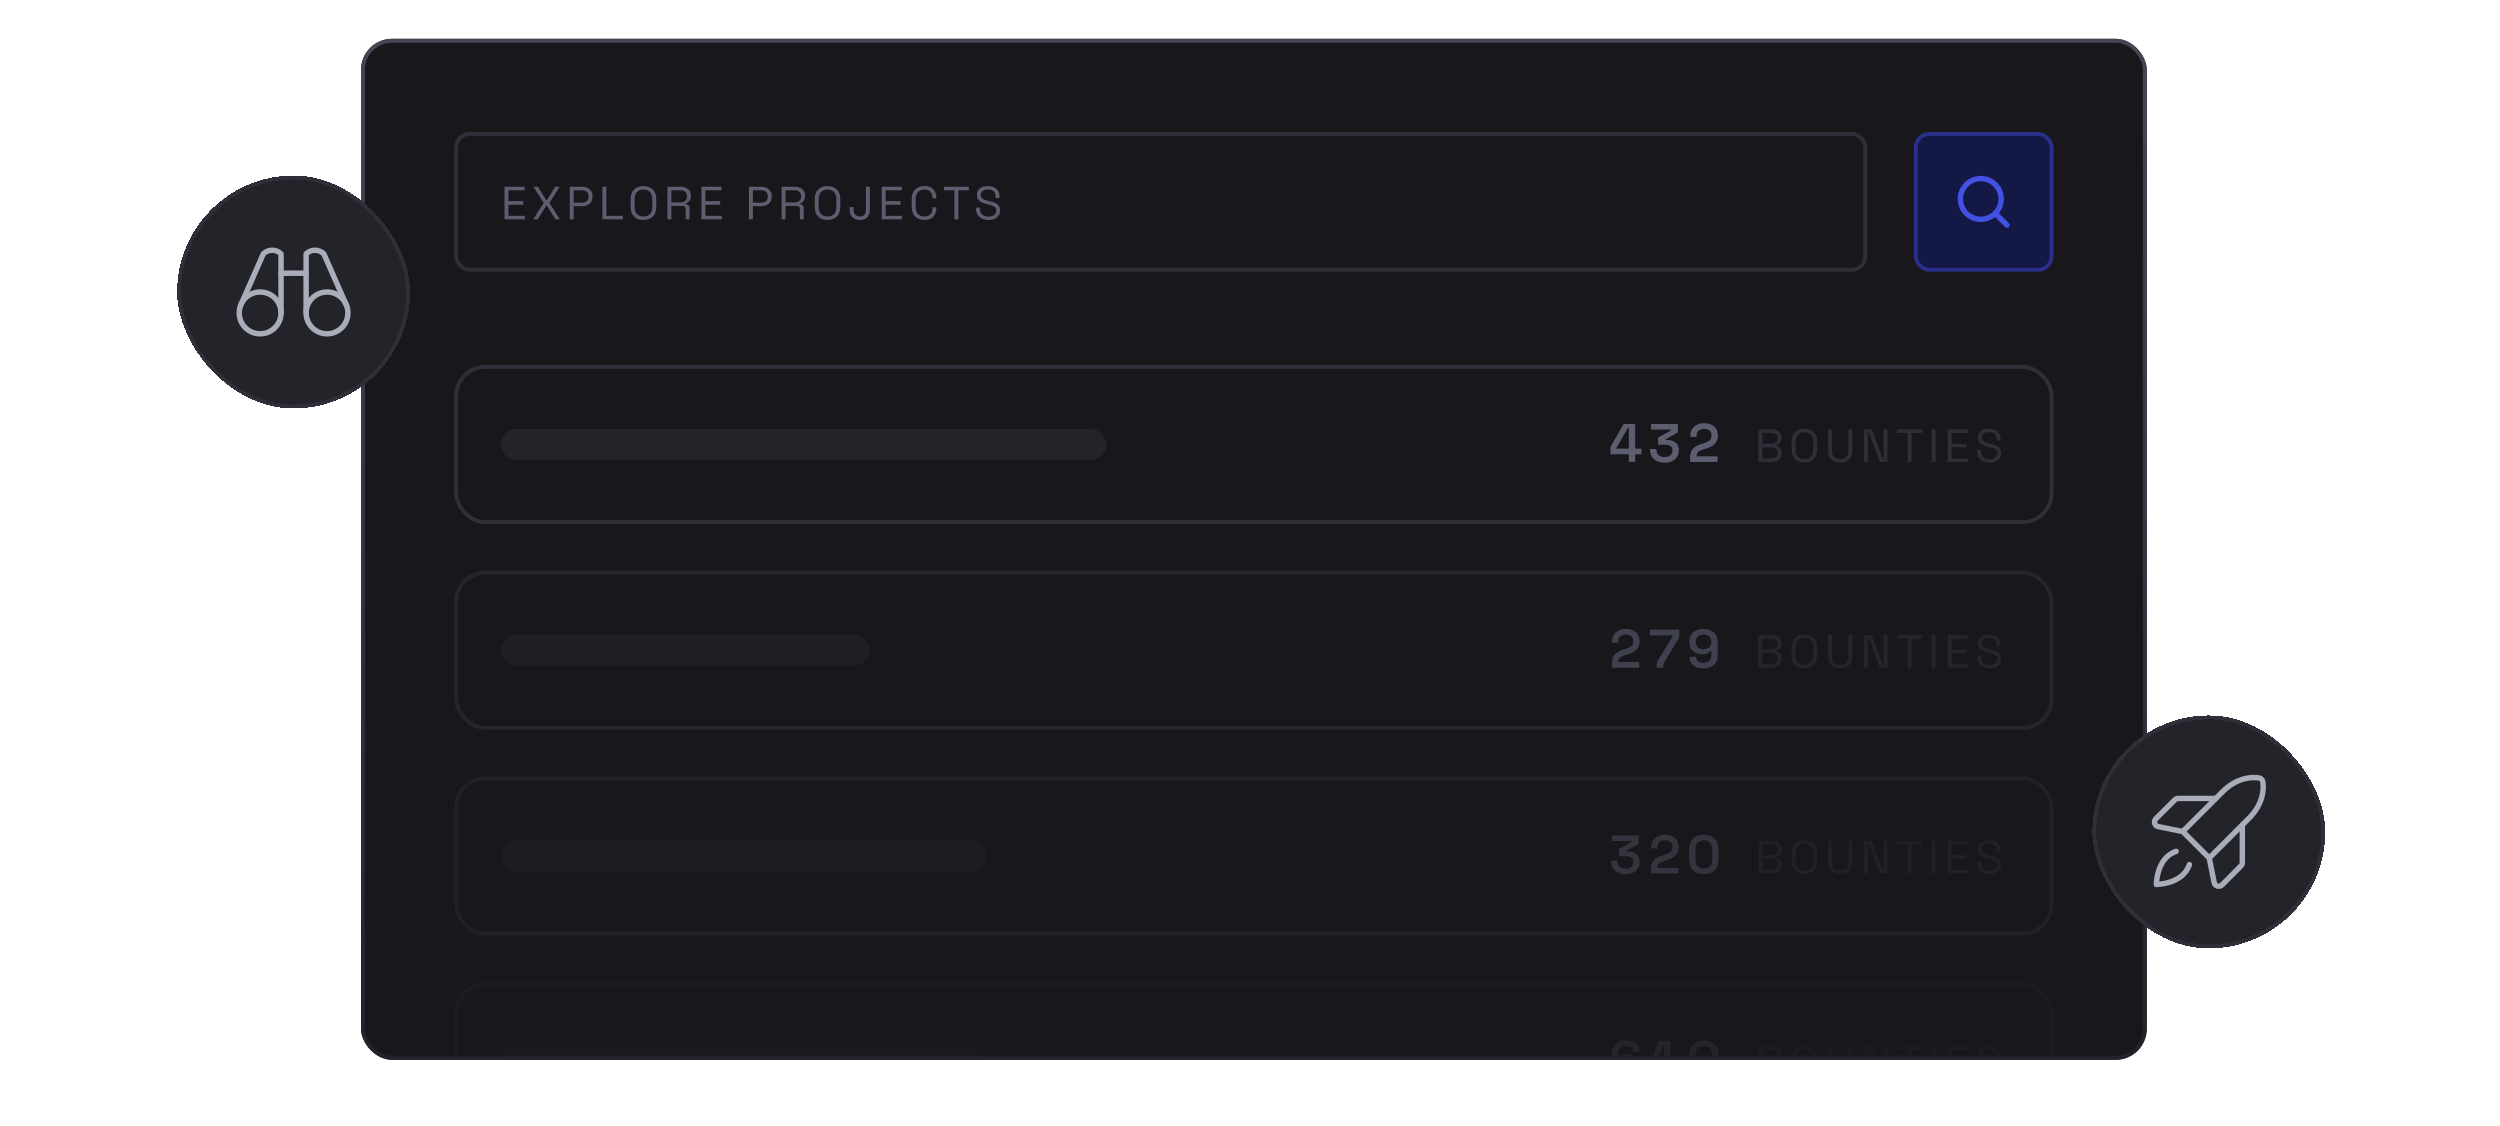 <svg width="644" height="290" viewBox="0 0 644 290" fill="none" xmlns="http://www.w3.org/2000/svg">
<g clip-path="url(#clip0_317_6763)">
<rect x="93" y="10" width="460" height="263" rx="8" fill="#17171C"/>
<path d="M129.96 56.5V48.1H135.132V49.012H130.968V51.82H134.796V52.732H130.968V55.588H135.192V56.5H129.96ZM137.346 56.5L140.058 52.264L137.382 48.1H138.57L140.706 51.568H140.862L143.01 48.1H144.186L141.522 52.264L144.234 56.5H143.058L140.862 52.96H140.706L138.522 56.5H137.346ZM146.774 56.5V48.1H149.99C150.494 48.1 150.942 48.2 151.334 48.4C151.734 48.592 152.05 48.868 152.282 49.228C152.514 49.588 152.63 50.024 152.63 50.536V50.692C152.63 51.196 152.51 51.632 152.27 52C152.038 52.36 151.722 52.636 151.322 52.828C150.922 53.02 150.478 53.116 149.99 53.116H147.782V56.5H146.774ZM147.782 52.204H149.882C150.418 52.204 150.842 52.072 151.154 51.808C151.466 51.536 151.622 51.156 151.622 50.668V50.548C151.622 50.06 151.466 49.684 151.154 49.42C150.85 49.148 150.426 49.012 149.882 49.012H147.782V52.204ZM155.181 56.5V48.1H156.189V55.588H160.437V56.5H155.181ZM165.746 56.668C164.746 56.668 163.946 56.38 163.346 55.804C162.754 55.22 162.458 54.372 162.458 53.26V51.34C162.458 50.228 162.754 49.384 163.346 48.808C163.946 48.224 164.746 47.932 165.746 47.932C166.754 47.932 167.554 48.224 168.146 48.808C168.746 49.384 169.046 50.228 169.046 51.34V53.26C169.046 54.372 168.746 55.22 168.146 55.804C167.554 56.38 166.754 56.668 165.746 56.668ZM165.746 55.768C166.474 55.768 167.038 55.552 167.438 55.12C167.838 54.68 168.038 54.072 168.038 53.296V51.304C168.038 50.528 167.838 49.924 167.438 49.492C167.038 49.052 166.474 48.832 165.746 48.832C165.026 48.832 164.466 49.052 164.066 49.492C163.666 49.924 163.466 50.528 163.466 51.304V53.296C163.466 54.072 163.666 54.68 164.066 55.12C164.466 55.552 165.026 55.768 165.746 55.768ZM171.925 56.5V48.1H175.321C175.841 48.1 176.297 48.192 176.689 48.376C177.089 48.552 177.401 48.808 177.625 49.144C177.849 49.472 177.961 49.868 177.961 50.332V50.464C177.961 51.016 177.829 51.452 177.565 51.772C177.301 52.092 176.989 52.308 176.629 52.42V52.588C176.917 52.596 177.153 52.692 177.337 52.876C177.529 53.052 177.625 53.32 177.625 53.68V56.5H176.629V53.8C176.629 53.56 176.561 53.376 176.425 53.248C176.297 53.12 176.101 53.056 175.837 53.056H172.933V56.5H171.925ZM172.933 52.144H175.225C175.777 52.144 176.201 52.012 176.497 51.748C176.801 51.476 176.953 51.1 176.953 50.62V50.536C176.953 50.056 176.805 49.684 176.509 49.42C176.213 49.148 175.785 49.012 175.225 49.012H172.933V52.144ZM180.695 56.5V48.1H185.867V49.012H181.703V51.82H185.531V52.732H181.703V55.588H185.927V56.5H180.695ZM192.939 56.5V48.1H196.155C196.659 48.1 197.107 48.2 197.499 48.4C197.899 48.592 198.215 48.868 198.447 49.228C198.679 49.588 198.795 50.024 198.795 50.536V50.692C198.795 51.196 198.675 51.632 198.435 52C198.203 52.36 197.887 52.636 197.487 52.828C197.087 53.02 196.643 53.116 196.155 53.116H193.947V56.5H192.939ZM193.947 52.204H196.047C196.583 52.204 197.007 52.072 197.319 51.808C197.631 51.536 197.787 51.156 197.787 50.668V50.548C197.787 50.06 197.631 49.684 197.319 49.42C197.015 49.148 196.591 49.012 196.047 49.012H193.947V52.204ZM201.346 56.5V48.1H204.742C205.262 48.1 205.718 48.192 206.11 48.376C206.51 48.552 206.822 48.808 207.046 49.144C207.27 49.472 207.382 49.868 207.382 50.332V50.464C207.382 51.016 207.25 51.452 206.986 51.772C206.722 52.092 206.41 52.308 206.05 52.42V52.588C206.338 52.596 206.574 52.692 206.758 52.876C206.95 53.052 207.046 53.32 207.046 53.68V56.5H206.05V53.8C206.05 53.56 205.982 53.376 205.846 53.248C205.718 53.12 205.522 53.056 205.258 53.056H202.354V56.5H201.346ZM202.354 52.144H204.646C205.198 52.144 205.622 52.012 205.918 51.748C206.222 51.476 206.374 51.1 206.374 50.62V50.536C206.374 50.056 206.226 49.684 205.93 49.42C205.634 49.148 205.206 49.012 204.646 49.012H202.354V52.144ZM213.164 56.668C212.164 56.668 211.364 56.38 210.764 55.804C210.172 55.22 209.876 54.372 209.876 53.26V51.34C209.876 50.228 210.172 49.384 210.764 48.808C211.364 48.224 212.164 47.932 213.164 47.932C214.172 47.932 214.972 48.224 215.564 48.808C216.164 49.384 216.464 50.228 216.464 51.34V53.26C216.464 54.372 216.164 55.22 215.564 55.804C214.972 56.38 214.172 56.668 213.164 56.668ZM213.164 55.768C213.892 55.768 214.456 55.552 214.856 55.12C215.256 54.68 215.456 54.072 215.456 53.296V51.304C215.456 50.528 215.256 49.924 214.856 49.492C214.456 49.052 213.892 48.832 213.164 48.832C212.444 48.832 211.884 49.052 211.484 49.492C211.084 49.924 210.884 50.528 210.884 51.304V53.296C210.884 54.072 211.084 54.68 211.484 55.12C211.884 55.552 212.444 55.768 213.164 55.768ZM221.54 56.668C220.716 56.668 220.064 56.436 219.584 55.972C219.112 55.508 218.876 54.844 218.876 53.98V53.332H219.872V53.98C219.872 54.508 220.008 54.936 220.28 55.264C220.56 55.592 220.976 55.756 221.528 55.756C222.088 55.756 222.484 55.592 222.716 55.264C222.948 54.936 223.064 54.508 223.064 53.98V48.1H224.072V53.98C224.072 54.852 223.856 55.52 223.424 55.984C222.992 56.44 222.364 56.668 221.54 56.668ZM227.13 56.5V48.1H232.302V49.012H228.138V51.82H231.966V52.732H228.138V55.588H232.362V56.5H227.13ZM238.127 56.668C237.127 56.668 236.331 56.38 235.739 55.804C235.147 55.22 234.851 54.372 234.851 53.26V51.34C234.851 50.228 235.147 49.384 235.739 48.808C236.331 48.224 237.127 47.932 238.127 47.932C239.119 47.932 239.879 48.208 240.407 48.76C240.943 49.312 241.211 50.068 241.211 51.028V51.088H240.215V50.992C240.215 50.36 240.043 49.844 239.699 49.444C239.363 49.036 238.839 48.832 238.127 48.832C237.415 48.832 236.859 49.052 236.459 49.492C236.059 49.924 235.859 50.532 235.859 51.316V53.284C235.859 54.068 236.059 54.68 236.459 55.12C236.859 55.552 237.415 55.768 238.127 55.768C238.839 55.768 239.363 55.568 239.699 55.168C240.043 54.76 240.215 54.24 240.215 53.608V53.416H241.211V53.572C241.211 54.532 240.943 55.288 240.407 55.84C239.879 56.392 239.119 56.668 238.127 56.668ZM245.855 56.5V49.012H243.155V48.1H249.563V49.012H246.863V56.5H245.855ZM254.619 56.668C254.011 56.668 253.467 56.56 252.987 56.344C252.507 56.128 252.127 55.804 251.847 55.372C251.575 54.932 251.439 54.384 251.439 53.728V53.476H252.435V53.728C252.435 54.424 252.639 54.944 253.047 55.288C253.455 55.624 253.979 55.792 254.619 55.792C255.275 55.792 255.775 55.644 256.119 55.348C256.463 55.052 256.635 54.68 256.635 54.232C256.635 53.92 256.555 53.672 256.395 53.488C256.243 53.304 256.027 53.156 255.747 53.044C255.467 52.924 255.139 52.82 254.763 52.732L254.139 52.576C253.651 52.448 253.219 52.292 252.843 52.108C252.467 51.924 252.171 51.684 251.955 51.388C251.747 51.084 251.643 50.696 251.643 50.224C251.643 49.752 251.759 49.344 251.991 49C252.231 48.656 252.563 48.392 252.987 48.208C253.419 48.024 253.915 47.932 254.475 47.932C255.043 47.932 255.551 48.032 255.999 48.232C256.455 48.424 256.811 48.712 257.067 49.096C257.331 49.472 257.463 49.948 257.463 50.524V51.028H256.467V50.524C256.467 50.116 256.379 49.788 256.203 49.54C256.035 49.292 255.799 49.108 255.495 48.988C255.199 48.868 254.859 48.808 254.475 48.808C253.923 48.808 253.479 48.932 253.143 49.18C252.807 49.42 252.639 49.764 252.639 50.212C252.639 50.508 252.711 50.748 252.855 50.932C252.999 51.116 253.203 51.268 253.467 51.388C253.731 51.5 254.047 51.6 254.415 51.688L255.039 51.844C255.527 51.948 255.963 52.092 256.347 52.276C256.739 52.452 257.051 52.696 257.283 53.008C257.515 53.312 257.631 53.712 257.631 54.208C257.631 54.704 257.507 55.136 257.259 55.504C257.011 55.872 256.659 56.16 256.203 56.368C255.755 56.568 255.227 56.668 254.619 56.668Z" fill="#5C5E70"/>
<rect x="117.5" y="34.5" width="363" height="35.001" rx="3.5" stroke="#2E2F38"/>
<rect x="493.5" y="34.5" width="35" height="35.001" rx="3.5" fill="#141844"/>
<path d="M510.25 56.5C513.149 56.5 515.5 54.15 515.5 51.25C515.5 48.35 513.149 46 510.25 46C507.35 46 505 48.35 505 51.25C505 54.15 507.35 56.5 510.25 56.5Z" stroke="#4250E4" stroke-width="1.4" stroke-linecap="round" stroke-linejoin="round"/>
<path d="M513.962 54.963L517 58.001" stroke="#4250E4" stroke-width="1.4" stroke-linecap="round" stroke-linejoin="round"/>
<rect x="493.5" y="34.5" width="35" height="35.001" rx="3.5" stroke="#283089"/>
<rect x="129" y="110.501" width="156" height="8" rx="4" fill="#23232A"/>
<path d="M419.584 119.001V117.013H414.866V115.123L418.254 109.201H421.222V115.557H422.832V117.013H421.222V119.001H419.584ZM416.406 115.557H419.584V110.237H419.346L416.406 115.347V115.557ZM428.812 119.197C428.084 119.197 427.435 119.066 426.866 118.805C426.306 118.543 425.867 118.17 425.55 117.685C425.233 117.19 425.074 116.602 425.074 115.921V115.669H426.698V115.879C426.698 116.448 426.889 116.901 427.272 117.237C427.664 117.573 428.177 117.741 428.812 117.741C429.447 117.741 429.941 117.587 430.296 117.279C430.651 116.961 430.828 116.565 430.828 116.089V115.963C430.828 115.627 430.744 115.356 430.576 115.151C430.417 114.945 430.198 114.796 429.918 114.703C429.647 114.6 429.339 114.549 428.994 114.549H427.118V112.729L430.436 110.867V110.657H425.312V109.201H432.228V111.385L429.092 113.149V113.359H429.666C430.133 113.359 430.576 113.452 430.996 113.639C431.425 113.816 431.775 114.091 432.046 114.465C432.317 114.838 432.452 115.323 432.452 115.921V116.075C432.452 116.709 432.298 117.26 431.99 117.727C431.691 118.193 431.267 118.557 430.716 118.819C430.175 119.071 429.54 119.197 428.812 119.197ZM435.38 119.001V117.867C435.38 117.176 435.492 116.611 435.716 116.173C435.949 115.725 436.28 115.361 436.71 115.081C437.139 114.791 437.662 114.553 438.278 114.367L439.174 114.087C439.538 113.965 439.846 113.821 440.098 113.653C440.35 113.485 440.546 113.279 440.686 113.037C440.826 112.785 440.896 112.491 440.896 112.155V112.099C440.896 111.595 440.723 111.198 440.378 110.909C440.032 110.61 439.57 110.461 438.992 110.461C438.413 110.461 437.942 110.619 437.578 110.937C437.214 111.245 437.032 111.702 437.032 112.309V112.547H435.408V112.337C435.408 111.627 435.566 111.025 435.884 110.531C436.201 110.036 436.63 109.658 437.172 109.397C437.713 109.135 438.32 109.005 438.992 109.005C439.664 109.005 440.266 109.135 440.798 109.397C441.339 109.649 441.759 110.003 442.058 110.461C442.366 110.918 442.52 111.455 442.52 112.071V112.211C442.52 112.836 442.394 113.363 442.142 113.793C441.89 114.222 441.54 114.577 441.092 114.857C440.653 115.127 440.154 115.351 439.594 115.529L438.726 115.795C438.306 115.925 437.97 116.065 437.718 116.215C437.475 116.364 437.302 116.537 437.2 116.733C437.097 116.919 437.046 117.157 437.046 117.447V117.545H442.436V119.001H435.38Z" fill="#5C5E70"/>
<path d="M452.96 119.001V110.601H456.452C456.94 110.601 457.372 110.689 457.748 110.865C458.124 111.041 458.416 111.289 458.624 111.609C458.84 111.921 458.948 112.289 458.948 112.713V112.809C458.948 113.201 458.872 113.525 458.72 113.781C458.576 114.029 458.396 114.225 458.18 114.369C457.972 114.505 457.768 114.605 457.568 114.669V114.837C457.768 114.885 457.976 114.981 458.192 115.125C458.408 115.261 458.588 115.457 458.732 115.713C458.884 115.969 458.96 116.293 458.96 116.685V116.805C458.96 117.261 458.852 117.657 458.636 117.993C458.42 118.321 458.12 118.573 457.736 118.749C457.36 118.917 456.928 119.001 456.44 119.001H452.96ZM453.968 118.089H456.332C456.86 118.089 457.264 117.965 457.544 117.717C457.824 117.469 457.964 117.133 457.964 116.709V116.601C457.964 116.177 457.824 115.841 457.544 115.593C457.264 115.345 456.86 115.221 456.332 115.221H453.968V118.089ZM453.968 114.309H456.356C456.844 114.309 457.232 114.189 457.52 113.949C457.808 113.701 457.952 113.377 457.952 112.977V112.857C457.952 112.449 457.808 112.125 457.52 111.885C457.232 111.637 456.844 111.513 456.356 111.513H453.968V114.309ZM464.813 119.169C463.813 119.169 463.013 118.881 462.413 118.305C461.821 117.721 461.525 116.873 461.525 115.761V113.841C461.525 112.729 461.821 111.885 462.413 111.309C463.013 110.725 463.813 110.433 464.813 110.433C465.821 110.433 466.621 110.725 467.213 111.309C467.813 111.885 468.113 112.729 468.113 113.841V115.761C468.113 116.873 467.813 117.721 467.213 118.305C466.621 118.881 465.821 119.169 464.813 119.169ZM464.813 118.269C465.541 118.269 466.105 118.053 466.505 117.621C466.905 117.181 467.105 116.573 467.105 115.797V113.805C467.105 113.029 466.905 112.425 466.505 111.993C466.105 111.553 465.541 111.333 464.813 111.333C464.093 111.333 463.533 111.553 463.133 111.993C462.733 112.425 462.533 113.029 462.533 113.805V115.797C462.533 116.573 462.733 117.181 463.133 117.621C463.533 118.053 464.093 118.269 464.813 118.269ZM474.029 119.169C473.405 119.169 472.861 119.057 472.397 118.833C471.933 118.609 471.573 118.277 471.317 117.837C471.061 117.389 470.933 116.841 470.933 116.193V110.601H471.929V116.205C471.929 116.893 472.113 117.409 472.481 117.753C472.849 118.097 473.365 118.269 474.029 118.269C474.693 118.269 475.209 118.097 475.577 117.753C475.945 117.409 476.129 116.893 476.129 116.205V110.601H477.137V116.193C477.137 116.841 477.009 117.389 476.753 117.837C476.497 118.277 476.133 118.609 475.661 118.833C475.197 119.057 474.653 119.169 474.029 119.169ZM480.185 119.001V110.601H482.141L485.069 118.365H485.225V110.601H486.221V119.001H484.265L481.349 111.225H481.181V119.001H480.185ZM491.418 119.001V111.513H488.718V110.601H495.126V111.513H492.426V119.001H491.418ZM497.608 119.001V110.601H498.616V119.001H497.608ZM501.738 119.001V110.601H506.91V111.513H502.746V114.321H506.574V115.233H502.746V118.089H506.97V119.001H501.738ZM512.496 119.169C511.888 119.169 511.344 119.061 510.864 118.845C510.384 118.629 510.004 118.305 509.724 117.873C509.452 117.433 509.316 116.885 509.316 116.229V115.977H510.312V116.229C510.312 116.925 510.516 117.445 510.924 117.789C511.332 118.125 511.856 118.293 512.496 118.293C513.152 118.293 513.652 118.145 513.996 117.849C514.34 117.553 514.512 117.181 514.512 116.733C514.512 116.421 514.432 116.173 514.272 115.989C514.12 115.805 513.904 115.657 513.624 115.545C513.344 115.425 513.016 115.321 512.64 115.233L512.016 115.077C511.528 114.949 511.096 114.793 510.72 114.609C510.344 114.425 510.048 114.185 509.832 113.889C509.624 113.585 509.52 113.197 509.52 112.725C509.52 112.253 509.636 111.845 509.868 111.501C510.108 111.157 510.44 110.893 510.864 110.709C511.296 110.525 511.792 110.433 512.352 110.433C512.92 110.433 513.428 110.533 513.876 110.733C514.332 110.925 514.688 111.213 514.944 111.597C515.208 111.973 515.34 112.449 515.34 113.025V113.529H514.344V113.025C514.344 112.617 514.256 112.289 514.08 112.041C513.912 111.793 513.676 111.609 513.372 111.489C513.076 111.369 512.736 111.309 512.352 111.309C511.8 111.309 511.356 111.433 511.02 111.681C510.684 111.921 510.516 112.265 510.516 112.713C510.516 113.009 510.588 113.249 510.732 113.433C510.876 113.617 511.08 113.769 511.344 113.889C511.608 114.001 511.924 114.101 512.292 114.189L512.916 114.345C513.404 114.449 513.84 114.593 514.224 114.777C514.616 114.953 514.928 115.197 515.16 115.509C515.392 115.813 515.508 116.213 515.508 116.709C515.508 117.205 515.384 117.637 515.136 118.005C514.888 118.373 514.536 118.661 514.08 118.869C513.632 119.069 513.104 119.169 512.496 119.169Z" fill="#2E2F38"/>
<rect x="117.5" y="94.501" width="411" height="40" rx="7.5" stroke="#2E2F38"/>
<g opacity="0.6">
<rect x="129" y="163.501" width="95" height="8" rx="4" fill="#23232A"/>
<path d="M415.216 172.001V170.867C415.216 170.176 415.328 169.611 415.552 169.173C415.786 168.725 416.117 168.361 416.546 168.081C416.976 167.791 417.498 167.553 418.114 167.367L419.01 167.087C419.374 166.965 419.682 166.821 419.934 166.653C420.186 166.485 420.382 166.279 420.522 166.037C420.662 165.785 420.732 165.491 420.732 165.155V165.099C420.732 164.595 420.56 164.198 420.214 163.909C419.869 163.61 419.407 163.461 418.828 163.461C418.25 163.461 417.778 163.619 417.414 163.937C417.05 164.245 416.868 164.702 416.868 165.309V165.547H415.244V165.337C415.244 164.627 415.403 164.025 415.72 163.531C416.038 163.036 416.467 162.658 417.008 162.397C417.55 162.135 418.156 162.005 418.828 162.005C419.5 162.005 420.102 162.135 420.634 162.397C421.176 162.649 421.596 163.003 421.894 163.461C422.202 163.918 422.356 164.455 422.356 165.071V165.211C422.356 165.836 422.23 166.363 421.978 166.793C421.726 167.222 421.376 167.577 420.928 167.857C420.49 168.127 419.99 168.351 419.43 168.529L418.562 168.795C418.142 168.925 417.806 169.065 417.554 169.215C417.312 169.364 417.139 169.537 417.036 169.733C416.934 169.919 416.882 170.157 416.882 170.447V170.545H422.272V172.001H415.216ZM426.782 172.001V171.637C426.782 171.282 426.805 170.983 426.852 170.741C426.899 170.489 427.025 170.199 427.23 169.873L430.884 163.881V163.685H425.032V162.201H432.606V164.161L428.77 170.531C428.639 170.745 428.551 170.937 428.504 171.105C428.467 171.263 428.448 171.464 428.448 171.707V172.001H426.782ZM438.782 172.197C438.054 172.197 437.424 172.075 436.892 171.833C436.369 171.581 435.963 171.231 435.674 170.783C435.384 170.325 435.24 169.789 435.24 169.173H436.892C436.892 169.602 437.041 169.971 437.34 170.279C437.648 170.587 438.128 170.741 438.782 170.741C439.444 170.741 439.953 170.568 440.308 170.223C440.672 169.868 440.854 169.383 440.854 168.767V167.675H440.616C440.448 167.889 440.196 168.09 439.86 168.277C439.524 168.454 439.029 168.543 438.376 168.543C437.806 168.543 437.279 168.421 436.794 168.179C436.308 167.936 435.916 167.581 435.618 167.115C435.328 166.648 435.184 166.088 435.184 165.435V165.267C435.184 164.604 435.338 164.03 435.646 163.545C435.954 163.059 436.383 162.681 436.934 162.411C437.484 162.14 438.124 162.005 438.852 162.005C439.58 162.005 440.214 162.145 440.756 162.425C441.306 162.695 441.731 163.078 442.03 163.573C442.328 164.067 442.478 164.641 442.478 165.295V168.669C442.478 169.443 442.319 170.092 442.002 170.615C441.694 171.137 441.26 171.534 440.7 171.805C440.149 172.066 439.51 172.197 438.782 172.197ZM438.824 167.241C439.244 167.241 439.603 167.166 439.902 167.017C440.2 166.858 440.434 166.643 440.602 166.373C440.77 166.093 440.854 165.766 440.854 165.393V165.281C440.854 164.721 440.672 164.277 440.308 163.951C439.944 163.624 439.449 163.461 438.824 163.461C438.208 163.461 437.718 163.624 437.354 163.951C436.99 164.277 436.808 164.721 436.808 165.281V165.393C436.808 165.766 436.892 166.093 437.06 166.373C437.228 166.643 437.461 166.858 437.76 167.017C438.068 167.166 438.422 167.241 438.824 167.241Z" fill="#5C5E70"/>
<path d="M452.96 172.001V163.601H456.452C456.94 163.601 457.372 163.689 457.748 163.865C458.124 164.041 458.416 164.289 458.624 164.609C458.84 164.921 458.948 165.289 458.948 165.713V165.809C458.948 166.201 458.872 166.525 458.72 166.781C458.576 167.029 458.396 167.225 458.18 167.369C457.972 167.505 457.768 167.605 457.568 167.669V167.837C457.768 167.885 457.976 167.981 458.192 168.125C458.408 168.261 458.588 168.457 458.732 168.713C458.884 168.969 458.96 169.293 458.96 169.685V169.805C458.96 170.261 458.852 170.657 458.636 170.993C458.42 171.321 458.12 171.573 457.736 171.749C457.36 171.917 456.928 172.001 456.44 172.001H452.96ZM453.968 171.089H456.332C456.86 171.089 457.264 170.965 457.544 170.717C457.824 170.469 457.964 170.133 457.964 169.709V169.601C457.964 169.177 457.824 168.841 457.544 168.593C457.264 168.345 456.86 168.221 456.332 168.221H453.968V171.089ZM453.968 167.309H456.356C456.844 167.309 457.232 167.189 457.52 166.949C457.808 166.701 457.952 166.377 457.952 165.977V165.857C457.952 165.449 457.808 165.125 457.52 164.885C457.232 164.637 456.844 164.513 456.356 164.513H453.968V167.309ZM464.813 172.169C463.813 172.169 463.013 171.881 462.413 171.305C461.821 170.721 461.525 169.873 461.525 168.761V166.841C461.525 165.729 461.821 164.885 462.413 164.309C463.013 163.725 463.813 163.433 464.813 163.433C465.821 163.433 466.621 163.725 467.213 164.309C467.813 164.885 468.113 165.729 468.113 166.841V168.761C468.113 169.873 467.813 170.721 467.213 171.305C466.621 171.881 465.821 172.169 464.813 172.169ZM464.813 171.269C465.541 171.269 466.105 171.053 466.505 170.621C466.905 170.181 467.105 169.573 467.105 168.797V166.805C467.105 166.029 466.905 165.425 466.505 164.993C466.105 164.553 465.541 164.333 464.813 164.333C464.093 164.333 463.533 164.553 463.133 164.993C462.733 165.425 462.533 166.029 462.533 166.805V168.797C462.533 169.573 462.733 170.181 463.133 170.621C463.533 171.053 464.093 171.269 464.813 171.269ZM474.029 172.169C473.405 172.169 472.861 172.057 472.397 171.833C471.933 171.609 471.573 171.277 471.317 170.837C471.061 170.389 470.933 169.841 470.933 169.193V163.601H471.929V169.205C471.929 169.893 472.113 170.409 472.481 170.753C472.849 171.097 473.365 171.269 474.029 171.269C474.693 171.269 475.209 171.097 475.577 170.753C475.945 170.409 476.129 169.893 476.129 169.205V163.601H477.137V169.193C477.137 169.841 477.009 170.389 476.753 170.837C476.497 171.277 476.133 171.609 475.661 171.833C475.197 172.057 474.653 172.169 474.029 172.169ZM480.185 172.001V163.601H482.141L485.069 171.365H485.225V163.601H486.221V172.001H484.265L481.349 164.225H481.181V172.001H480.185ZM491.418 172.001V164.513H488.718V163.601H495.126V164.513H492.426V172.001H491.418ZM497.608 172.001V163.601H498.616V172.001H497.608ZM501.738 172.001V163.601H506.91V164.513H502.746V167.321H506.574V168.233H502.746V171.089H506.97V172.001H501.738ZM512.496 172.169C511.888 172.169 511.344 172.061 510.864 171.845C510.384 171.629 510.004 171.305 509.724 170.873C509.452 170.433 509.316 169.885 509.316 169.229V168.977H510.312V169.229C510.312 169.925 510.516 170.445 510.924 170.789C511.332 171.125 511.856 171.293 512.496 171.293C513.152 171.293 513.652 171.145 513.996 170.849C514.34 170.553 514.512 170.181 514.512 169.733C514.512 169.421 514.432 169.173 514.272 168.989C514.12 168.805 513.904 168.657 513.624 168.545C513.344 168.425 513.016 168.321 512.64 168.233L512.016 168.077C511.528 167.949 511.096 167.793 510.72 167.609C510.344 167.425 510.048 167.185 509.832 166.889C509.624 166.585 509.52 166.197 509.52 165.725C509.52 165.253 509.636 164.845 509.868 164.501C510.108 164.157 510.44 163.893 510.864 163.709C511.296 163.525 511.792 163.433 512.352 163.433C512.92 163.433 513.428 163.533 513.876 163.733C514.332 163.925 514.688 164.213 514.944 164.597C515.208 164.973 515.34 165.449 515.34 166.025V166.529H514.344V166.025C514.344 165.617 514.256 165.289 514.08 165.041C513.912 164.793 513.676 164.609 513.372 164.489C513.076 164.369 512.736 164.309 512.352 164.309C511.8 164.309 511.356 164.433 511.02 164.681C510.684 164.921 510.516 165.265 510.516 165.713C510.516 166.009 510.588 166.249 510.732 166.433C510.876 166.617 511.08 166.769 511.344 166.889C511.608 167.001 511.924 167.101 512.292 167.189L512.916 167.345C513.404 167.449 513.84 167.593 514.224 167.777C514.616 167.953 514.928 168.197 515.16 168.509C515.392 168.813 515.508 169.213 515.508 169.709C515.508 170.205 515.384 170.637 515.136 171.005C514.888 171.373 514.536 171.661 514.08 171.869C513.632 172.069 513.104 172.169 512.496 172.169Z" fill="#2E2F38"/>
<rect x="117.5" y="147.501" width="411" height="40" rx="7.5" stroke="#2E2F38"/>
</g>
<g opacity="0.4">
<rect x="129" y="216.501" width="125" height="8" rx="4" fill="#23232A"/>
<path d="M418.73 225.197C418.002 225.197 417.354 225.066 416.784 224.805C416.224 224.543 415.786 224.17 415.468 223.685C415.151 223.19 414.992 222.602 414.992 221.921V221.669H416.616V221.879C416.616 222.448 416.808 222.901 417.19 223.237C417.582 223.573 418.096 223.741 418.73 223.741C419.365 223.741 419.86 223.587 420.214 223.279C420.569 222.961 420.746 222.565 420.746 222.089V221.963C420.746 221.627 420.662 221.356 420.494 221.151C420.336 220.945 420.116 220.796 419.836 220.703C419.566 220.6 419.258 220.549 418.912 220.549H417.036V218.729L420.354 216.867V216.657H415.23V215.201H422.146V217.385L419.01 219.149V219.359H419.584C420.051 219.359 420.494 219.452 420.914 219.639C421.344 219.816 421.694 220.091 421.964 220.465C422.235 220.838 422.37 221.323 422.37 221.921V222.075C422.37 222.709 422.216 223.26 421.908 223.727C421.61 224.193 421.185 224.557 420.634 224.819C420.093 225.071 419.458 225.197 418.73 225.197ZM425.298 225.001V223.867C425.298 223.176 425.41 222.611 425.634 222.173C425.867 221.725 426.199 221.361 426.628 221.081C427.057 220.791 427.58 220.553 428.196 220.367L429.092 220.087C429.456 219.965 429.764 219.821 430.016 219.653C430.268 219.485 430.464 219.279 430.604 219.037C430.744 218.785 430.814 218.491 430.814 218.155V218.099C430.814 217.595 430.641 217.198 430.296 216.909C429.951 216.61 429.489 216.461 428.91 216.461C428.331 216.461 427.86 216.619 427.496 216.937C427.132 217.245 426.95 217.702 426.95 218.309V218.547H425.326V218.337C425.326 217.627 425.485 217.025 425.802 216.531C426.119 216.036 426.549 215.658 427.09 215.397C427.631 215.135 428.238 215.005 428.91 215.005C429.582 215.005 430.184 215.135 430.716 215.397C431.257 215.649 431.677 216.003 431.976 216.461C432.284 216.918 432.438 217.455 432.438 218.071V218.211C432.438 218.836 432.312 219.363 432.06 219.793C431.808 220.222 431.458 220.577 431.01 220.857C430.571 221.127 430.072 221.351 429.512 221.529L428.644 221.795C428.224 221.925 427.888 222.065 427.636 222.215C427.393 222.364 427.221 222.537 427.118 222.733C427.015 222.919 426.964 223.157 426.964 223.447V223.545H432.354V225.001H425.298ZM438.908 225.197C437.76 225.197 436.84 224.875 436.15 224.231C435.459 223.587 435.114 222.616 435.114 221.319V218.883C435.114 217.613 435.459 216.652 436.15 215.999C436.84 215.336 437.76 215.005 438.908 215.005C440.065 215.005 440.984 215.336 441.666 215.999C442.356 216.652 442.702 217.613 442.702 218.883V221.319C442.702 222.616 442.356 223.587 441.666 224.231C440.984 224.875 440.065 225.197 438.908 225.197ZM438.908 223.741C439.645 223.741 440.186 223.535 440.532 223.125C440.886 222.714 441.064 222.131 441.064 221.375V218.813C441.064 218.047 440.872 217.464 440.49 217.063C440.107 216.661 439.58 216.461 438.908 216.461C438.217 216.461 437.685 216.666 437.312 217.077C436.938 217.487 436.752 218.066 436.752 218.813V221.375C436.752 222.149 436.929 222.737 437.284 223.139C437.648 223.54 438.189 223.741 438.908 223.741Z" fill="#5C5E70"/>
<path d="M452.96 225.001V216.601H456.452C456.94 216.601 457.372 216.689 457.748 216.865C458.124 217.041 458.416 217.289 458.624 217.609C458.84 217.921 458.948 218.289 458.948 218.713V218.809C458.948 219.201 458.872 219.525 458.72 219.781C458.576 220.029 458.396 220.225 458.18 220.369C457.972 220.505 457.768 220.605 457.568 220.669V220.837C457.768 220.885 457.976 220.981 458.192 221.125C458.408 221.261 458.588 221.457 458.732 221.713C458.884 221.969 458.96 222.293 458.96 222.685V222.805C458.96 223.261 458.852 223.657 458.636 223.993C458.42 224.321 458.12 224.573 457.736 224.749C457.36 224.917 456.928 225.001 456.44 225.001H452.96ZM453.968 224.089H456.332C456.86 224.089 457.264 223.965 457.544 223.717C457.824 223.469 457.964 223.133 457.964 222.709V222.601C457.964 222.177 457.824 221.841 457.544 221.593C457.264 221.345 456.86 221.221 456.332 221.221H453.968V224.089ZM453.968 220.309H456.356C456.844 220.309 457.232 220.189 457.52 219.949C457.808 219.701 457.952 219.377 457.952 218.977V218.857C457.952 218.449 457.808 218.125 457.52 217.885C457.232 217.637 456.844 217.513 456.356 217.513H453.968V220.309ZM464.813 225.169C463.813 225.169 463.013 224.881 462.413 224.305C461.821 223.721 461.525 222.873 461.525 221.761V219.841C461.525 218.729 461.821 217.885 462.413 217.309C463.013 216.725 463.813 216.433 464.813 216.433C465.821 216.433 466.621 216.725 467.213 217.309C467.813 217.885 468.113 218.729 468.113 219.841V221.761C468.113 222.873 467.813 223.721 467.213 224.305C466.621 224.881 465.821 225.169 464.813 225.169ZM464.813 224.269C465.541 224.269 466.105 224.053 466.505 223.621C466.905 223.181 467.105 222.573 467.105 221.797V219.805C467.105 219.029 466.905 218.425 466.505 217.993C466.105 217.553 465.541 217.333 464.813 217.333C464.093 217.333 463.533 217.553 463.133 217.993C462.733 218.425 462.533 219.029 462.533 219.805V221.797C462.533 222.573 462.733 223.181 463.133 223.621C463.533 224.053 464.093 224.269 464.813 224.269ZM474.029 225.169C473.405 225.169 472.861 225.057 472.397 224.833C471.933 224.609 471.573 224.277 471.317 223.837C471.061 223.389 470.933 222.841 470.933 222.193V216.601H471.929V222.205C471.929 222.893 472.113 223.409 472.481 223.753C472.849 224.097 473.365 224.269 474.029 224.269C474.693 224.269 475.209 224.097 475.577 223.753C475.945 223.409 476.129 222.893 476.129 222.205V216.601H477.137V222.193C477.137 222.841 477.009 223.389 476.753 223.837C476.497 224.277 476.133 224.609 475.661 224.833C475.197 225.057 474.653 225.169 474.029 225.169ZM480.185 225.001V216.601H482.141L485.069 224.365H485.225V216.601H486.221V225.001H484.265L481.349 217.225H481.181V225.001H480.185ZM491.418 225.001V217.513H488.718V216.601H495.126V217.513H492.426V225.001H491.418ZM497.608 225.001V216.601H498.616V225.001H497.608ZM501.738 225.001V216.601H506.91V217.513H502.746V220.321H506.574V221.233H502.746V224.089H506.97V225.001H501.738ZM512.496 225.169C511.888 225.169 511.344 225.061 510.864 224.845C510.384 224.629 510.004 224.305 509.724 223.873C509.452 223.433 509.316 222.885 509.316 222.229V221.977H510.312V222.229C510.312 222.925 510.516 223.445 510.924 223.789C511.332 224.125 511.856 224.293 512.496 224.293C513.152 224.293 513.652 224.145 513.996 223.849C514.34 223.553 514.512 223.181 514.512 222.733C514.512 222.421 514.432 222.173 514.272 221.989C514.12 221.805 513.904 221.657 513.624 221.545C513.344 221.425 513.016 221.321 512.64 221.233L512.016 221.077C511.528 220.949 511.096 220.793 510.72 220.609C510.344 220.425 510.048 220.185 509.832 219.889C509.624 219.585 509.52 219.197 509.52 218.725C509.52 218.253 509.636 217.845 509.868 217.501C510.108 217.157 510.44 216.893 510.864 216.709C511.296 216.525 511.792 216.433 512.352 216.433C512.92 216.433 513.428 216.533 513.876 216.733C514.332 216.925 514.688 217.213 514.944 217.597C515.208 217.973 515.34 218.449 515.34 219.025V219.529H514.344V219.025C514.344 218.617 514.256 218.289 514.08 218.041C513.912 217.793 513.676 217.609 513.372 217.489C513.076 217.369 512.736 217.309 512.352 217.309C511.8 217.309 511.356 217.433 511.02 217.681C510.684 217.921 510.516 218.265 510.516 218.713C510.516 219.009 510.588 219.249 510.732 219.433C510.876 219.617 511.08 219.769 511.344 219.889C511.608 220.001 511.924 220.101 512.292 220.189L512.916 220.345C513.404 220.449 513.84 220.593 514.224 220.777C514.616 220.953 514.928 221.197 515.16 221.509C515.392 221.813 515.508 222.213 515.508 222.709C515.508 223.205 515.384 223.637 515.136 224.005C514.888 224.373 514.536 224.661 514.08 224.869C513.632 225.069 513.104 225.169 512.496 225.169Z" fill="#2E2F38"/>
<rect x="117.5" y="200.501" width="411" height="40" rx="7.5" stroke="#2E2F38"/>
</g>
<g opacity="0.2">
<rect x="129" y="269.501" width="125" height="8" rx="4" fill="#23232A"/>
<path d="M418.8 278.197C418.072 278.197 417.438 278.061 416.896 277.791C416.355 277.511 415.93 277.123 415.622 276.629C415.324 276.134 415.174 275.56 415.174 274.907V271.533C415.174 270.758 415.333 270.109 415.65 269.587C415.968 269.064 416.402 268.672 416.952 268.411C417.512 268.14 418.156 268.005 418.884 268.005C419.612 268.005 420.238 268.131 420.76 268.383C421.292 268.625 421.698 268.975 421.978 269.433C422.268 269.881 422.412 270.413 422.412 271.029H420.76C420.76 270.599 420.611 270.231 420.312 269.923C420.023 269.615 419.547 269.461 418.884 269.461C418.222 269.461 417.708 269.638 417.344 269.993C416.99 270.338 416.812 270.819 416.812 271.435V272.527H417.05C417.209 272.312 417.461 272.116 417.806 271.939C418.152 271.752 418.642 271.659 419.276 271.659C419.855 271.659 420.382 271.78 420.858 272.023C421.344 272.265 421.736 272.62 422.034 273.087C422.333 273.553 422.482 274.113 422.482 274.767V274.935C422.482 275.588 422.328 276.162 422.02 276.657C421.712 277.142 421.283 277.52 420.732 277.791C420.182 278.061 419.538 278.197 418.8 278.197ZM418.828 276.741C419.444 276.741 419.934 276.577 420.298 276.251C420.662 275.915 420.844 275.471 420.844 274.921V274.809C420.844 274.426 420.76 274.099 420.592 273.829C420.434 273.558 420.2 273.348 419.892 273.199C419.594 273.04 419.239 272.961 418.828 272.961C418.427 272.961 418.072 273.04 417.764 273.199C417.456 273.348 417.218 273.558 417.05 273.829C416.892 274.099 416.812 274.426 416.812 274.809V274.921C416.812 275.471 416.994 275.915 417.358 276.251C417.722 276.577 418.212 276.741 418.828 276.741ZM428.602 278.001V269.419H428.364L427.384 272.583H425.746L427.16 268.201H430.254V278.001H428.602ZM425.424 278.001V276.475H432.522V278.001H425.424ZM438.908 278.197C437.76 278.197 436.84 277.875 436.15 277.231C435.459 276.587 435.114 275.616 435.114 274.319V271.883C435.114 270.613 435.459 269.652 436.15 268.999C436.84 268.336 437.76 268.005 438.908 268.005C440.065 268.005 440.984 268.336 441.666 268.999C442.356 269.652 442.702 270.613 442.702 271.883V274.319C442.702 275.616 442.356 276.587 441.666 277.231C440.984 277.875 440.065 278.197 438.908 278.197ZM438.908 276.741C439.645 276.741 440.186 276.535 440.532 276.125C440.886 275.714 441.064 275.131 441.064 274.375V271.813C441.064 271.047 440.872 270.464 440.49 270.063C440.107 269.661 439.58 269.461 438.908 269.461C438.217 269.461 437.685 269.666 437.312 270.077C436.938 270.487 436.752 271.066 436.752 271.813V274.375C436.752 275.149 436.929 275.737 437.284 276.139C437.648 276.54 438.189 276.741 438.908 276.741Z" fill="#5C5E70"/>
<path d="M452.96 278.001V269.601H456.452C456.94 269.601 457.372 269.689 457.748 269.865C458.124 270.041 458.416 270.289 458.624 270.609C458.84 270.921 458.948 271.289 458.948 271.713V271.809C458.948 272.201 458.872 272.525 458.72 272.781C458.576 273.029 458.396 273.225 458.18 273.369C457.972 273.505 457.768 273.605 457.568 273.669V273.837C457.768 273.885 457.976 273.981 458.192 274.125C458.408 274.261 458.588 274.457 458.732 274.713C458.884 274.969 458.96 275.293 458.96 275.685V275.805C458.96 276.261 458.852 276.657 458.636 276.993C458.42 277.321 458.12 277.573 457.736 277.749C457.36 277.917 456.928 278.001 456.44 278.001H452.96ZM453.968 277.089H456.332C456.86 277.089 457.264 276.965 457.544 276.717C457.824 276.469 457.964 276.133 457.964 275.709V275.601C457.964 275.177 457.824 274.841 457.544 274.593C457.264 274.345 456.86 274.221 456.332 274.221H453.968V277.089ZM453.968 273.309H456.356C456.844 273.309 457.232 273.189 457.52 272.949C457.808 272.701 457.952 272.377 457.952 271.977V271.857C457.952 271.449 457.808 271.125 457.52 270.885C457.232 270.637 456.844 270.513 456.356 270.513H453.968V273.309ZM464.813 278.169C463.813 278.169 463.013 277.881 462.413 277.305C461.821 276.721 461.525 275.873 461.525 274.761V272.841C461.525 271.729 461.821 270.885 462.413 270.309C463.013 269.725 463.813 269.433 464.813 269.433C465.821 269.433 466.621 269.725 467.213 270.309C467.813 270.885 468.113 271.729 468.113 272.841V274.761C468.113 275.873 467.813 276.721 467.213 277.305C466.621 277.881 465.821 278.169 464.813 278.169ZM464.813 277.269C465.541 277.269 466.105 277.053 466.505 276.621C466.905 276.181 467.105 275.573 467.105 274.797V272.805C467.105 272.029 466.905 271.425 466.505 270.993C466.105 270.553 465.541 270.333 464.813 270.333C464.093 270.333 463.533 270.553 463.133 270.993C462.733 271.425 462.533 272.029 462.533 272.805V274.797C462.533 275.573 462.733 276.181 463.133 276.621C463.533 277.053 464.093 277.269 464.813 277.269ZM474.029 278.169C473.405 278.169 472.861 278.057 472.397 277.833C471.933 277.609 471.573 277.277 471.317 276.837C471.061 276.389 470.933 275.841 470.933 275.193V269.601H471.929V275.205C471.929 275.893 472.113 276.409 472.481 276.753C472.849 277.097 473.365 277.269 474.029 277.269C474.693 277.269 475.209 277.097 475.577 276.753C475.945 276.409 476.129 275.893 476.129 275.205V269.601H477.137V275.193C477.137 275.841 477.009 276.389 476.753 276.837C476.497 277.277 476.133 277.609 475.661 277.833C475.197 278.057 474.653 278.169 474.029 278.169ZM480.185 278.001V269.601H482.141L485.069 277.365H485.225V269.601H486.221V278.001H484.265L481.349 270.225H481.181V278.001H480.185ZM491.418 278.001V270.513H488.718V269.601H495.126V270.513H492.426V278.001H491.418ZM497.608 278.001V269.601H498.616V278.001H497.608ZM501.738 278.001V269.601H506.91V270.513H502.746V273.321H506.574V274.233H502.746V277.089H506.97V278.001H501.738ZM512.496 278.169C511.888 278.169 511.344 278.061 510.864 277.845C510.384 277.629 510.004 277.305 509.724 276.873C509.452 276.433 509.316 275.885 509.316 275.229V274.977H510.312V275.229C510.312 275.925 510.516 276.445 510.924 276.789C511.332 277.125 511.856 277.293 512.496 277.293C513.152 277.293 513.652 277.145 513.996 276.849C514.34 276.553 514.512 276.181 514.512 275.733C514.512 275.421 514.432 275.173 514.272 274.989C514.12 274.805 513.904 274.657 513.624 274.545C513.344 274.425 513.016 274.321 512.64 274.233L512.016 274.077C511.528 273.949 511.096 273.793 510.72 273.609C510.344 273.425 510.048 273.185 509.832 272.889C509.624 272.585 509.52 272.197 509.52 271.725C509.52 271.253 509.636 270.845 509.868 270.501C510.108 270.157 510.44 269.893 510.864 269.709C511.296 269.525 511.792 269.433 512.352 269.433C512.92 269.433 513.428 269.533 513.876 269.733C514.332 269.925 514.688 270.213 514.944 270.597C515.208 270.973 515.34 271.449 515.34 272.025V272.529H514.344V272.025C514.344 271.617 514.256 271.289 514.08 271.041C513.912 270.793 513.676 270.609 513.372 270.489C513.076 270.369 512.736 270.309 512.352 270.309C511.8 270.309 511.356 270.433 511.02 270.681C510.684 270.921 510.516 271.265 510.516 271.713C510.516 272.009 510.588 272.249 510.732 272.433C510.876 272.617 511.08 272.769 511.344 272.889C511.608 273.001 511.924 273.101 512.292 273.189L512.916 273.345C513.404 273.449 513.84 273.593 514.224 273.777C514.616 273.953 514.928 274.197 515.16 274.509C515.392 274.813 515.508 275.213 515.508 275.709C515.508 276.205 515.384 276.637 515.136 277.005C514.888 277.373 514.536 277.661 514.08 277.869C513.632 278.069 513.104 278.169 512.496 278.169Z" fill="#2E2F38"/>
<rect x="117.5" y="253.501" width="411" height="40" rx="7.5" stroke="#2E2F38"/>
</g>
</g>
<rect x="93.5" y="10.5" width="459" height="262" rx="7.5" stroke="url(#paint0_linear_317_6763)"/>
<g filter="url(#filter0_d_317_6763)">
<rect x="45.625" y="45.224" width="60" height="60" rx="30" fill="#23232A" shape-rendering="crispEdges"/>
<path d="M72.394 70.374H78.856" stroke="#ABACBA" stroke-width="1.4" stroke-linecap="round" stroke-linejoin="round"/>
<path d="M89.302 78.761L83.419 65.394C82.812 64.793 81.992 64.456 81.138 64.456C80.283 64.456 79.463 64.793 78.856 65.394V80.606" stroke="#ABACBA" stroke-width="1.4" stroke-linecap="round" stroke-linejoin="round"/>
<path d="M72.394 80.606V65.394C71.787 64.793 70.967 64.456 70.113 64.456C69.258 64.456 68.438 64.793 67.831 65.394L61.948 78.761" stroke="#ABACBA" stroke-width="1.4" stroke-linecap="round" stroke-linejoin="round"/>
<path d="M67.01 85.991C69.984 85.991 72.394 83.58 72.394 80.606C72.394 77.633 69.984 75.222 67.01 75.222C64.036 75.222 61.625 77.633 61.625 80.606C61.625 83.58 64.036 85.991 67.01 85.991Z" stroke="#ABACBA" stroke-width="1.4" stroke-linecap="round" stroke-linejoin="round"/>
<path d="M84.241 85.991C87.214 85.991 89.625 83.58 89.625 80.606C89.625 77.633 87.214 75.222 84.241 75.222C81.267 75.222 78.856 77.633 78.856 80.606C78.856 83.58 81.267 85.991 84.241 85.991Z" stroke="#ABACBA" stroke-width="1.4" stroke-linecap="round" stroke-linejoin="round"/>
<rect x="46.125" y="45.724" width="59" height="59" rx="29.5" stroke="#2E2F38" shape-rendering="crispEdges"/>
</g>
<g filter="url(#filter1_d_317_6763)">
<rect x="539" y="184.302" width="60" height="60" rx="30" fill="#23232A" shape-rendering="crispEdges"/>
<path d="M563.996 222.724C562.279 227.828 555.473 227.828 555.473 227.828C555.473 227.828 555.473 221.022 560.577 219.305" stroke="#ABACBA" stroke-width="1.4" stroke-linecap="round" stroke-linejoin="round"/>
<path d="M579.325 210.798L569.1 221.023L562.279 214.201L572.503 203.977C576.373 200.107 580.243 200.152 581.899 200.393C582.155 200.427 582.392 200.545 582.575 200.727C582.757 200.909 582.874 201.146 582.908 201.402C583.149 203.058 583.194 206.928 579.325 210.798Z" stroke="#ABACBA" stroke-width="1.4" stroke-linecap="round" stroke-linejoin="round"/>
<path d="M577.623 212.5V222.227C577.618 222.545 577.489 222.848 577.262 223.071L572.398 227.949C572.243 228.104 572.05 228.213 571.839 228.266C571.627 228.319 571.405 228.313 571.196 228.25C570.988 228.186 570.8 228.068 570.654 227.906C570.507 227.744 570.408 227.546 570.365 227.332L569.1 221.023" stroke="#ABACBA" stroke-width="1.4" stroke-linecap="round" stroke-linejoin="round"/>
<path d="M570.802 205.678H561.074C560.757 205.682 560.454 205.812 560.231 206.039L555.352 210.903C555.198 211.057 555.089 211.251 555.036 211.462C554.983 211.674 554.989 211.896 555.052 212.104C555.115 212.313 555.234 212.501 555.396 212.647C555.557 212.794 555.756 212.893 555.97 212.936L562.279 214.201" stroke="#ABACBA" stroke-width="1.4" stroke-linecap="round" stroke-linejoin="round"/>
<rect x="539.5" y="184.802" width="59" height="59" rx="29.5" stroke="#2E2F38" shape-rendering="crispEdges"/>
</g>
<defs>
<filter id="filter0_d_317_6763" x="0.625" y="0.224" width="150" height="150" filterUnits="userSpaceOnUse" color-interpolation-filters="sRGB">
<feFlood flood-opacity="0" result="BackgroundImageFix"/>
<feColorMatrix in="SourceAlpha" type="matrix" values="0 0 0 0 0 0 0 0 0 0 0 0 0 0 0 0 0 0 127 0" result="hardAlpha"/>
<feOffset/>
<feGaussianBlur stdDeviation="22.5"/>
<feComposite in2="hardAlpha" operator="out"/>
<feColorMatrix type="matrix" values="0 0 0 0 0.047 0 0 0 0 0.047 0 0 0 0 0.055 0 0 0 1 0"/>
<feBlend mode="normal" in2="BackgroundImageFix" result="effect1_dropShadow_317_6763"/>
<feBlend mode="normal" in="SourceGraphic" in2="effect1_dropShadow_317_6763" result="shape"/>
</filter>
<filter id="filter1_d_317_6763" x="494" y="139.302" width="150" height="150" filterUnits="userSpaceOnUse" color-interpolation-filters="sRGB">
<feFlood flood-opacity="0" result="BackgroundImageFix"/>
<feColorMatrix in="SourceAlpha" type="matrix" values="0 0 0 0 0 0 0 0 0 0 0 0 0 0 0 0 0 0 127 0" result="hardAlpha"/>
<feOffset/>
<feGaussianBlur stdDeviation="22.5"/>
<feComposite in2="hardAlpha" operator="out"/>
<feColorMatrix type="matrix" values="0 0 0 0 0.047 0 0 0 0 0.047 0 0 0 0 0.055 0 0 0 1 0"/>
<feBlend mode="normal" in2="BackgroundImageFix" result="effect1_dropShadow_317_6763"/>
<feBlend mode="normal" in="SourceGraphic" in2="effect1_dropShadow_317_6763" result="shape"/>
</filter>
<linearGradient id="paint0_linear_317_6763" x1="337.011" y1="10" x2="337.011" y2="273" gradientUnits="userSpaceOnUse">
<stop stop-color="#454654"/>
<stop offset="1" stop-color="#22232A"/>
</linearGradient>
<clipPath id="clip0_317_6763">
<rect x="93" y="10" width="460" height="263" rx="8" fill="white"/>
</clipPath>
</defs>
</svg>
